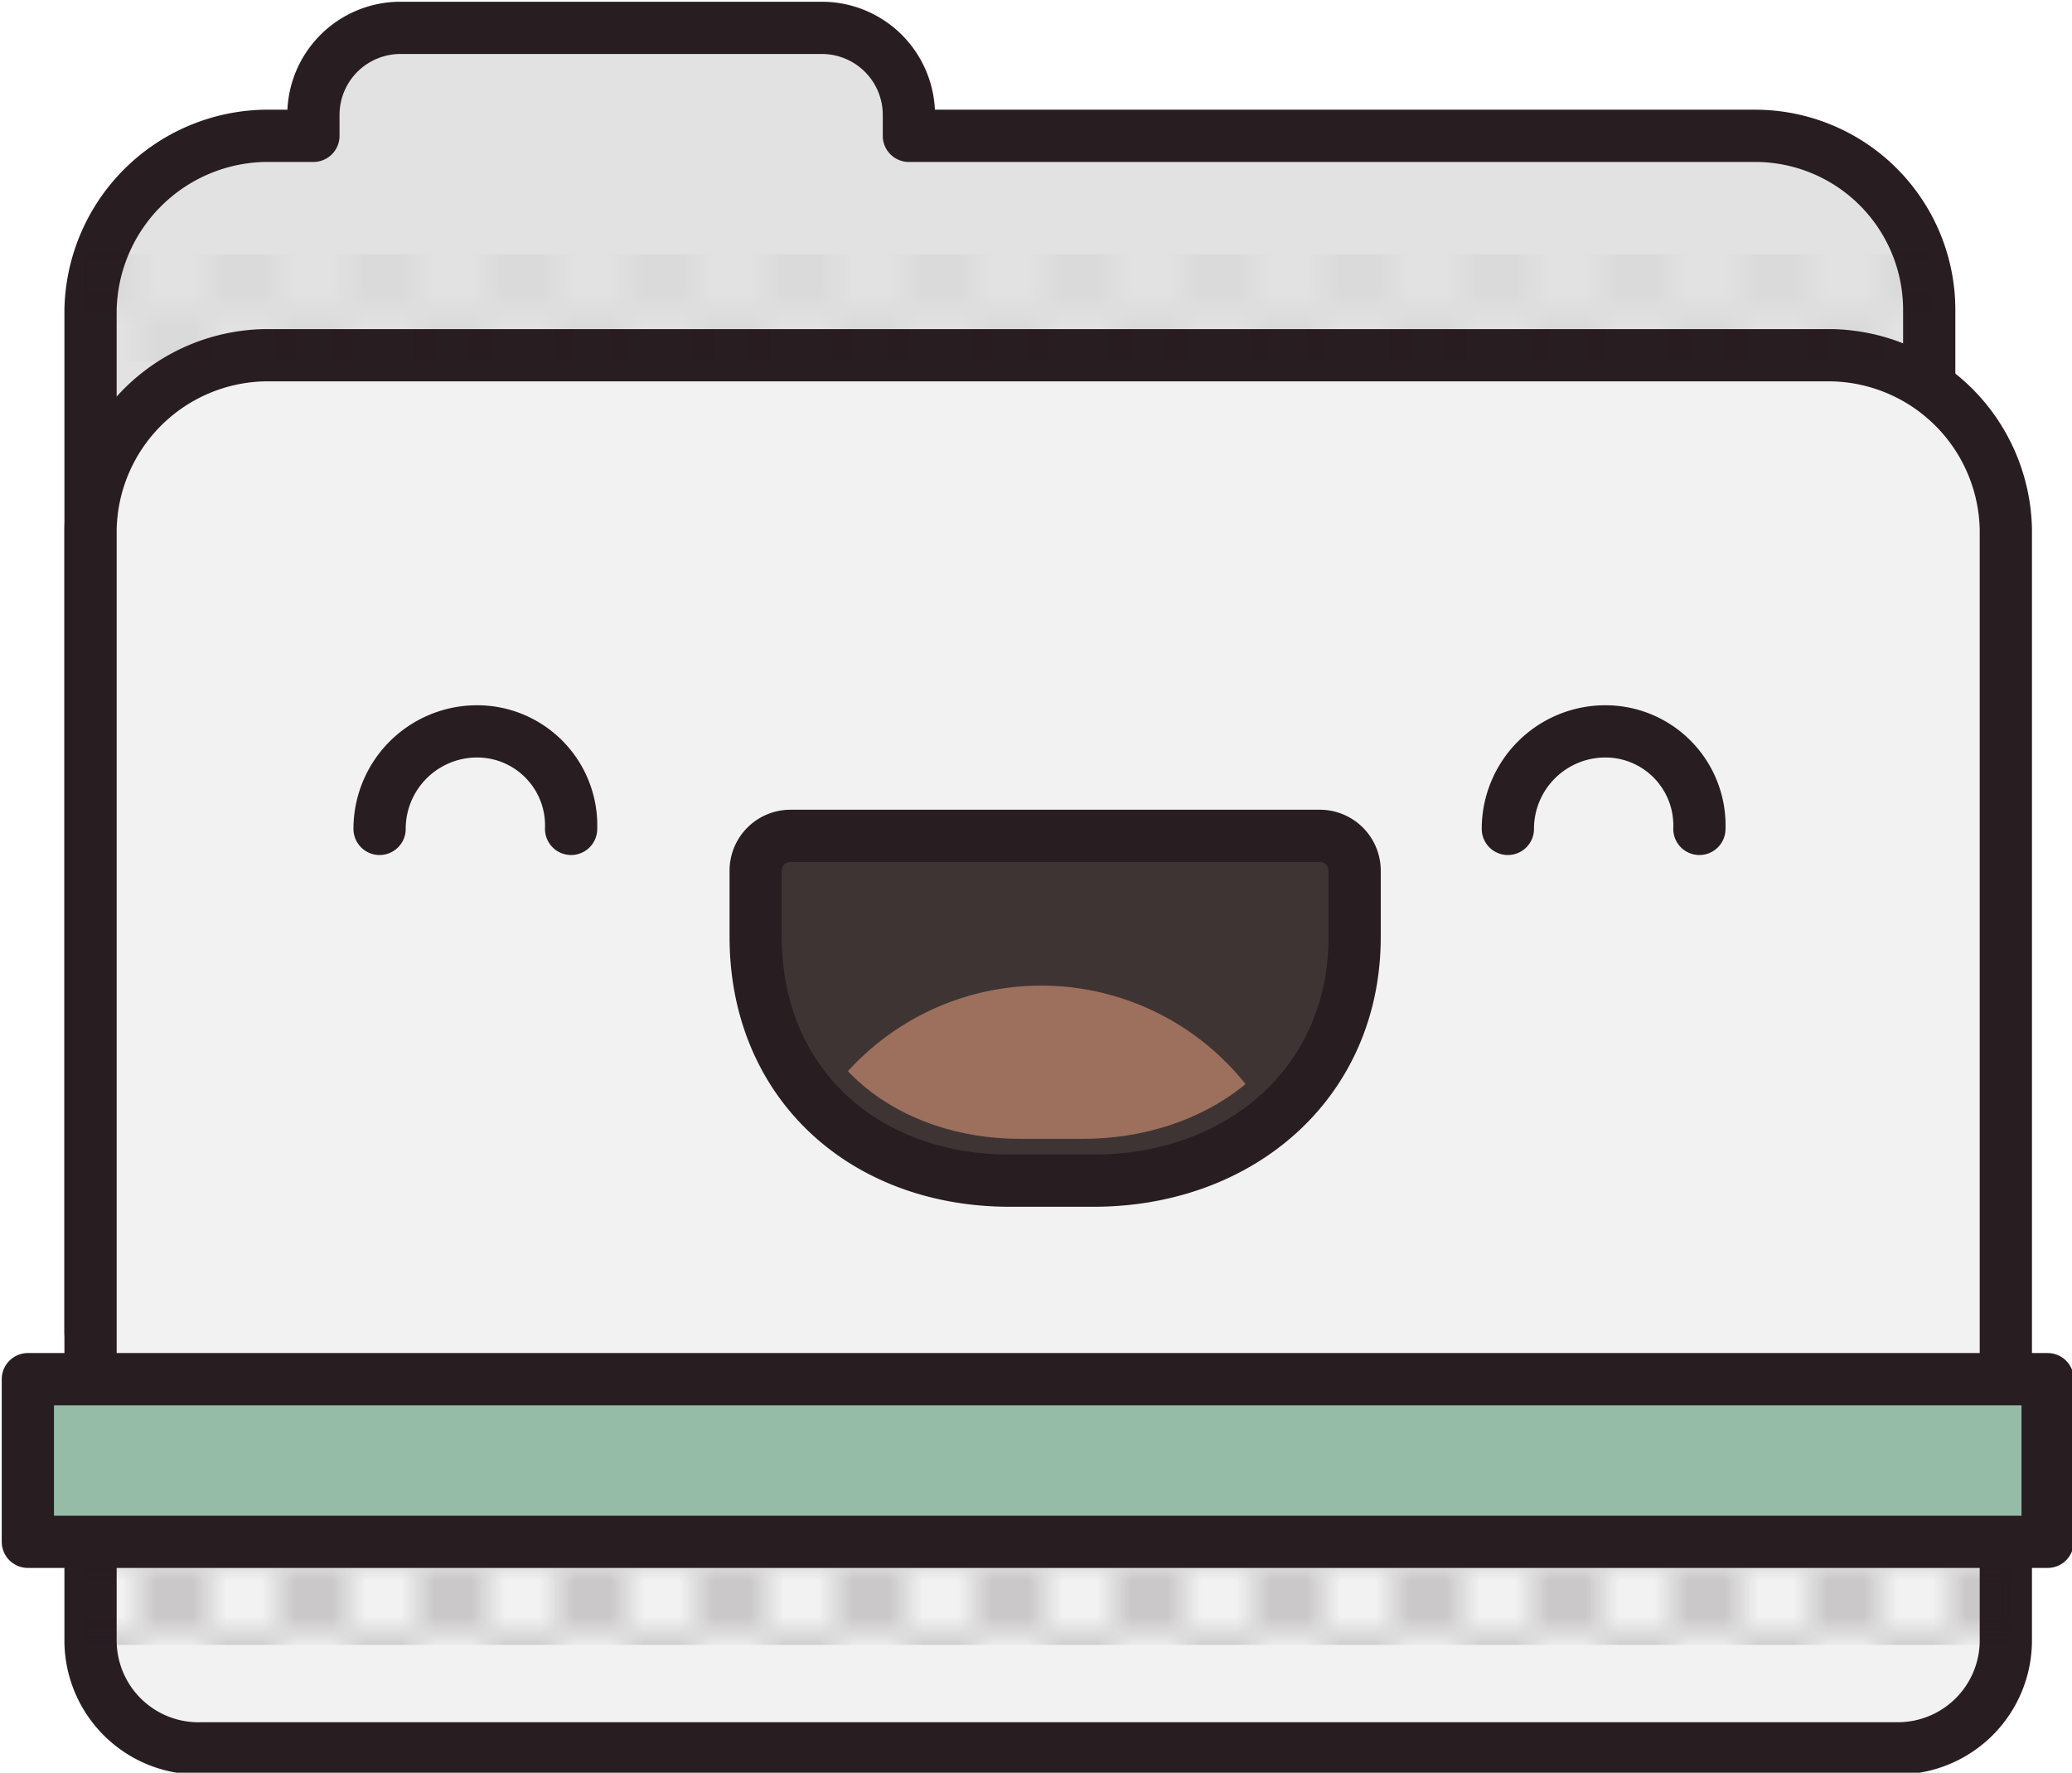 <svg xmlns="http://www.w3.org/2000/svg" xmlns:xlink="http://www.w3.org/1999/xlink" viewBox="0 0 59.5 50.9"><defs><style>.cls-1,.cls-5,.cls-7{fill:none;}.cls-2{fill:#281d21;}.cls-3{isolation:isolate;}.cls-4{fill:#e2e2e2;}.cls-12,.cls-5,.cls-6,.cls-7,.cls-8{stroke:#281d21;stroke-linecap:round;stroke-linejoin:round;stroke-width:1.5px;}.cls-6{fill:#f2f2f2;}.cls-7{fill-rule:evenodd;}.cls-8{fill:#3f3434;}.cls-9{clip-path:url(#clip-path);}.cls-10{fill:#9c705d;}.cls-11{opacity:0.2;mix-blend-mode:multiply;fill:url(#Nueva_muestra_de_motivo_2);}.cls-12{fill:#95bca7;}</style><clipPath id="clip-path"><path class="cls-1" d="M37.6,27.4c0,3.1-3,5.3-6.5,5.3H29.3c-3.5,0-6.3-2.2-6.3-5.3V26a.8.8,0,0,1,.8-.7h13a.7.7,0,0,1,.8.7Z"/></clipPath><pattern id="Nueva_muestra_de_motivo_2" data-name="Nueva muestra de motivo 2" width="4" height="4" patternTransform="translate(0 24.9)" patternUnits="userSpaceOnUse" viewBox="0 0 4 4"><rect class="cls-1" width="4" height="4"/><rect class="cls-2" width="2" height="2"/><rect class="cls-2" x="2" y="2" width="2" height="2"/></pattern></defs><title>Asset 1</title><g class="cls-3"><g id="Layer_2" data-name="Layer 2"><g id="Information_icon" data-name="Information icon"><g id="folder"><path class="cls-4" d="M50.4,3.9H26.1V3.3A2.5,2.5,0,0,0,23.6.8H11.5A2.5,2.5,0,0,0,9,3.3v.6H7.6a5.1,5.1,0,0,0-5,5V38.2a5.1,5.1,0,0,0,5,5H50.4a5,5,0,0,0,5-5V8.9A5,5,0,0,0,50.4,3.9Z"/><path class="cls-5" d="M50.4,3.9H26.1V3.3A2.5,2.5,0,0,0,23.6.8H11.5A2.5,2.5,0,0,0,9,3.3v.6H7.6a5.1,5.1,0,0,0-5,5V38.2a5.1,5.1,0,0,0,5,5H50.4a5,5,0,0,0,5-5V8.9A5,5,0,0,0,50.4,3.9Z"/><path class="cls-6" d="M57.6,47.1a3.1,3.1,0,0,1-3.1,3.1H5.8a3.1,3.1,0,0,1-3.2-3.1V15.2a5.1,5.1,0,0,1,5-5h45a5.1,5.1,0,0,1,5,5Z"/><path class="cls-7" d="M43.3,23.8A2.8,2.8,0,0,1,46.1,21a2.7,2.7,0,0,1,2.7,2.8"/><path class="cls-7" d="M10.9,23.8A2.8,2.8,0,0,1,13.7,21a2.7,2.7,0,0,1,2.7,2.8"/><path class="cls-8" d="M38.9,26.9c0,4.2-3.3,7-7.5,7H29c-4.2,0-7.3-2.8-7.3-7V25a1,1,0,0,1,1-1H37.9a1,1,0,0,1,1,1Z"/><g class="cls-9"><path class="cls-10" d="M37.4,35.7a7.5,7.5,0,1,1-7.5-7.4A7.5,7.5,0,0,1,37.4,35.7Z"/></g><rect class="cls-11" x="2.4" y="41.9" width="55.3" height="5.33"/><rect class="cls-11" x="2.4" y="7.3" width="53" height="3.08"/><rect class="cls-12" x="0.8" y="39.6" width="58" height="4.67"/></g></g></g></g></svg>